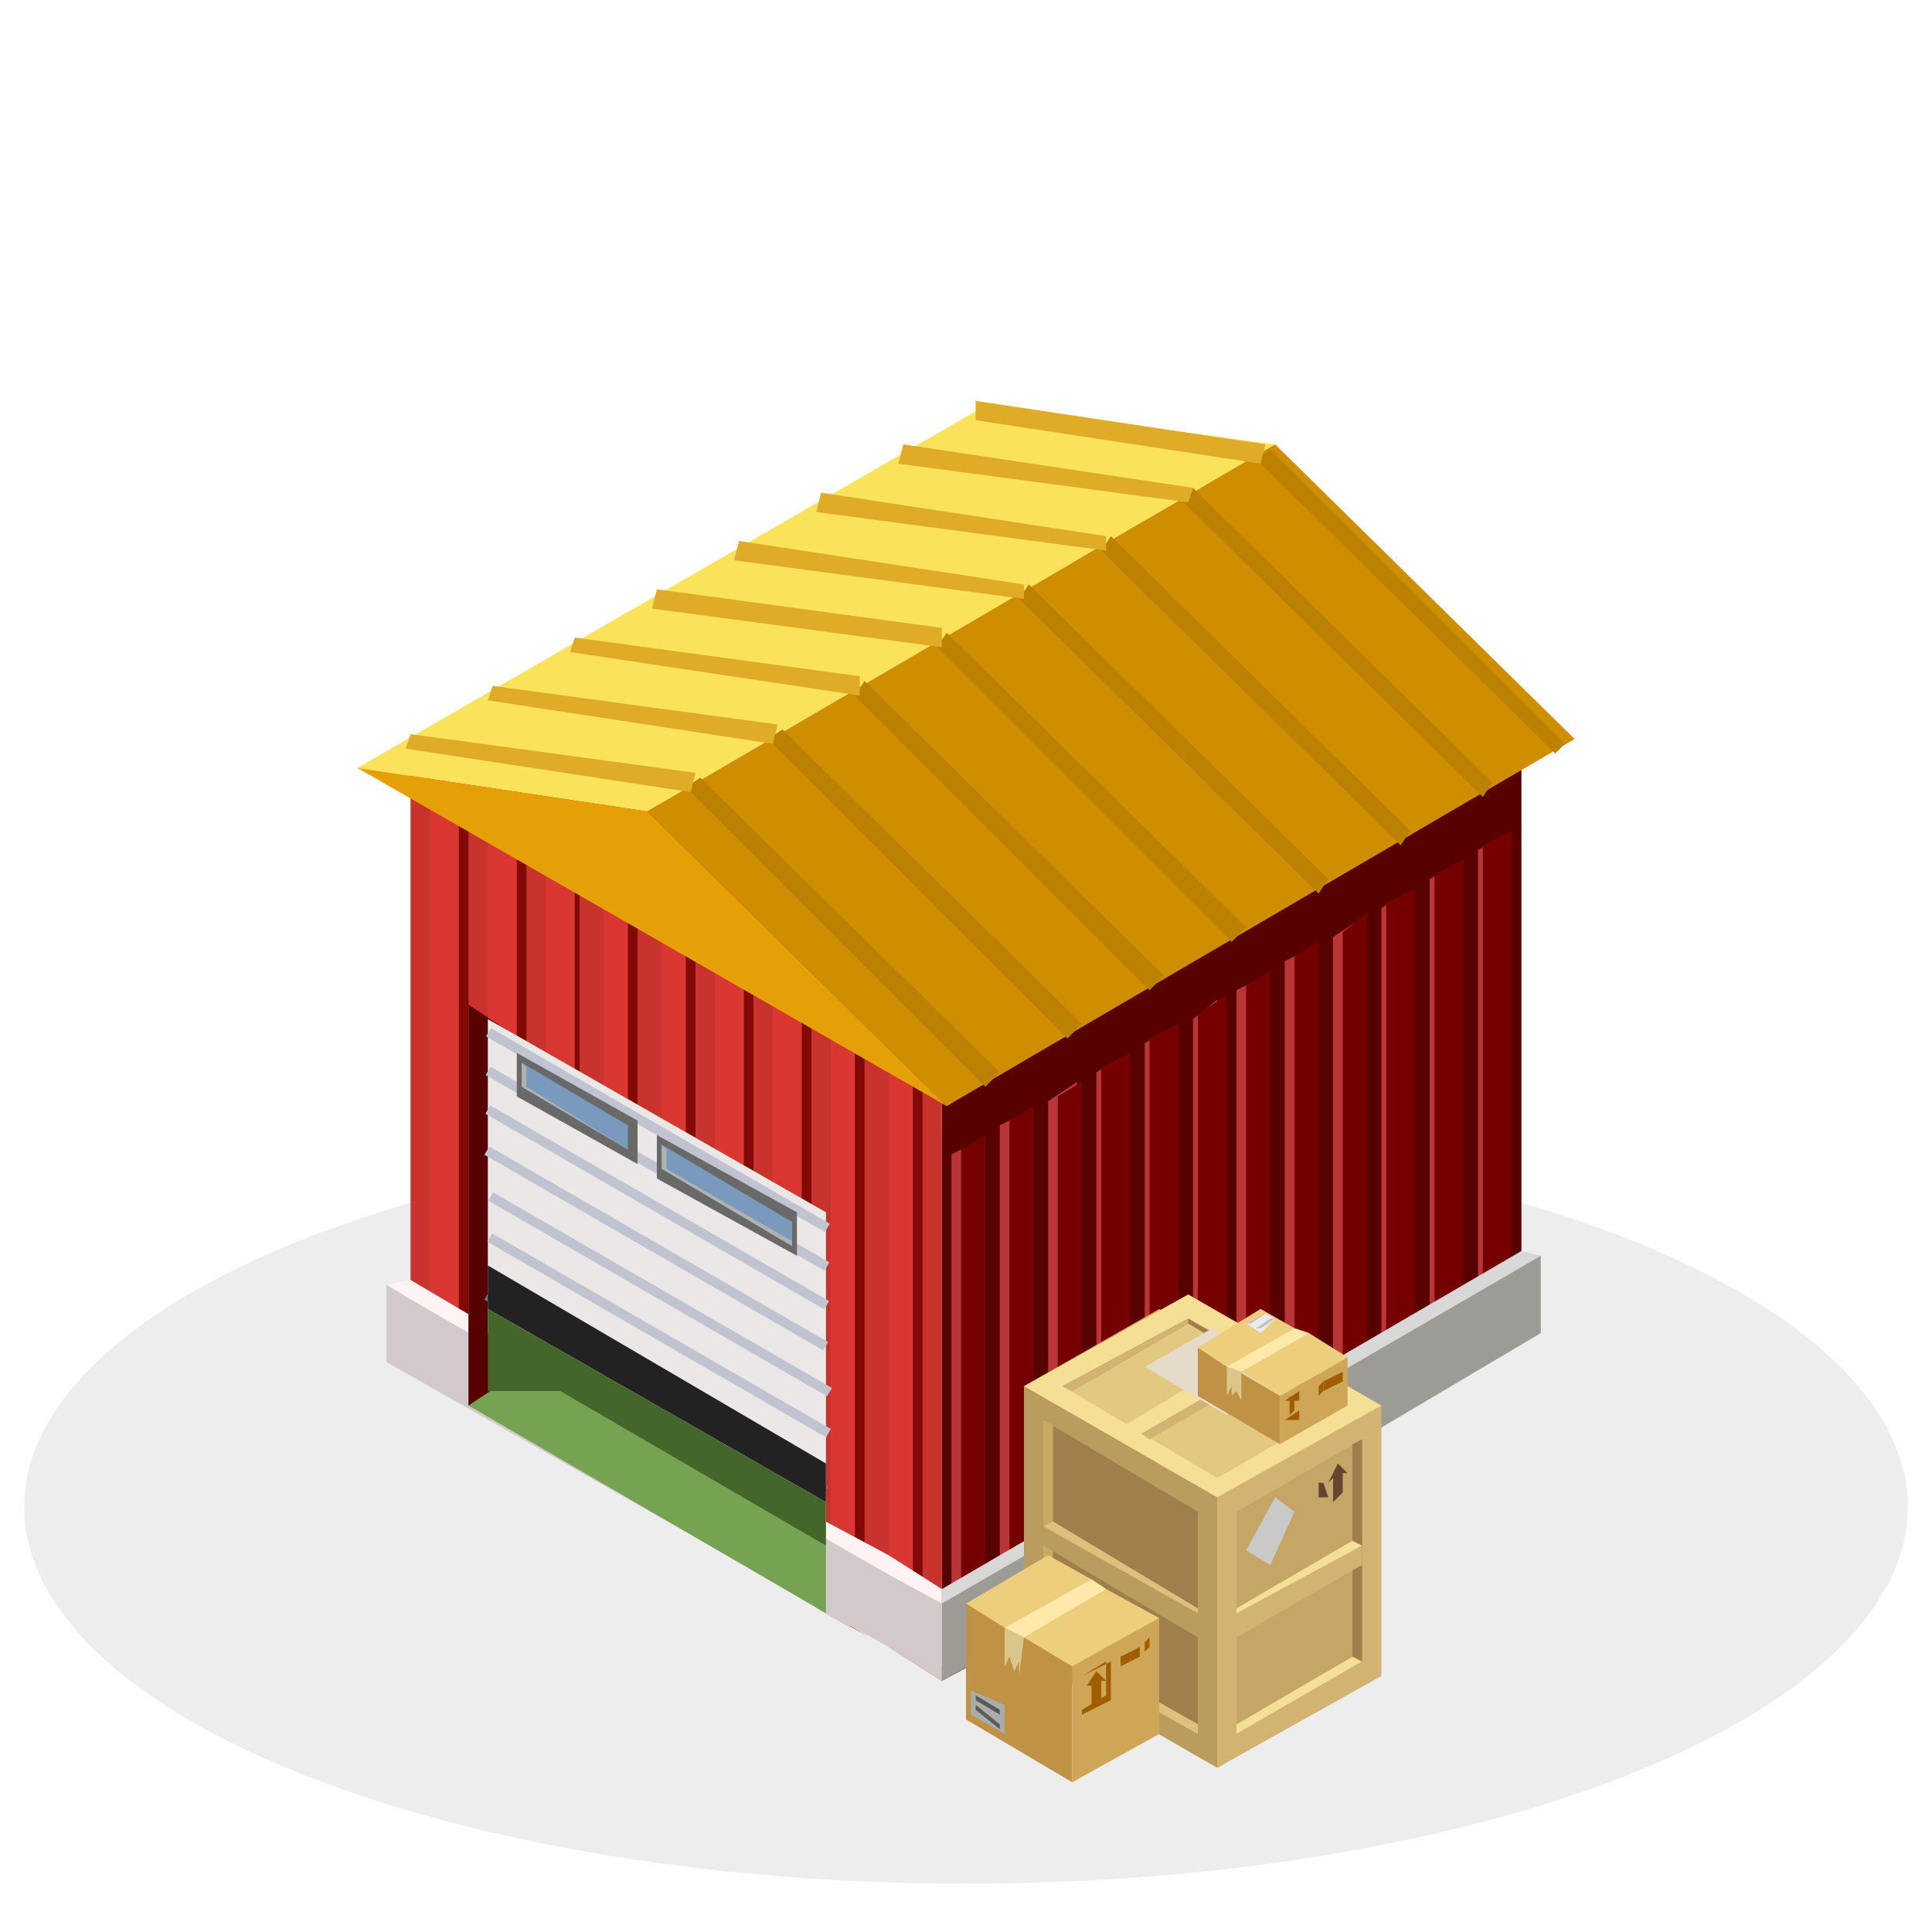 <svg xmlns="http://www.w3.org/2000/svg" viewBox="0 0 40 40" width="40px" height="40px"><title>processo-producao-01</title><g style="isolation:isolate"><ellipse cx="20" cy="31.2" rx="19.5" ry="7.8" fill="#ededed"/><polygon points="31.5 15.3 31.5 27.8 24.3 32.1 24 31.9 20.8 33.8 20.8 34.1 19.5 34.8 19.5 22.3 31.5 15.3" fill="#570100"/><polygon points="29.6 18.2 30.1 17.9 30.1 27.5 29.6 27.8 29.6 18.2" fill="#ba3636"/><polygon points="30.6 17.6 31.1 17.3 31.1 26.9 30.6 27.2 30.6 17.6" fill="#ba3636"/><polygon points="28.6 18.8 29.1 18.5 29.1 28.1 28.6 28.4 28.6 18.8" fill="#ba3636"/><polygon points="27.6 19.4 28.2 19 28.2 28.7 27.6 29 27.6 19.4" fill="#ba3636"/><polygon points="26.6 19.9 27.2 19.6 27.2 29.2 26.6 29.5 26.6 19.9" fill="#ba3636"/><polygon points="25.6 20.5 26.2 20.2 26.2 29.8 25.6 30.1 25.6 20.5" fill="#ba3636"/><polygon points="24.7 21.1 25.2 20.7 25.2 30.4 24.7 30.7 24.7 21.1" fill="#ba3636"/><polygon points="23.7 21.6 24.2 21.3 24.2 30.9 23.7 31.3 23.7 21.6" fill="#ba3636"/><polygon points="22.7 22.2 23.2 21.9 23.2 31.5 22.7 31.8 22.7 22.2" fill="#ba3636"/><polygon points="21.7 22.8 22.3 22.4 22.3 32.1 21.7 32.4 21.7 22.8" fill="#ba3636"/><polygon points="20.7 23.3 21.3 23 21.3 32.6 20.7 33 20.7 23.3" fill="#ba3636"/><polygon points="19.7 23.9 20.3 23.6 20.3 33.2 19.7 33.5 19.7 23.9" fill="#ba3636"/><polygon points="29.7 18.1 30.3 17.8 30.3 27.4 29.7 27.7 29.7 18.1" fill="#750000"/><polygon points="30.7 17.5 31.3 17.2 31.3 26.8 30.7 27.1 30.7 17.5" fill="#750000"/><polygon points="28.7 18.7 29.3 18.4 29.3 28 28.7 28.3 28.7 18.7" fill="#750000"/><polygon points="27.8 19.3 28.3 18.9 28.3 28.6 27.8 28.9 27.8 19.3" fill="#750000"/><polygon points="26.8 19.8 27.3 19.5 27.3 29.1 26.8 29.5 26.8 19.8" fill="#750000"/><polygon points="25.8 20.4 26.3 20.1 26.3 29.7 25.8 30 25.8 20.4" fill="#750000"/><polygon points="24.8 21 25.4 20.6 25.4 30.3 24.8 30.6 24.8 21" fill="#750000"/><polygon points="23.8 21.5 24.4 21.2 24.4 30.8 23.8 31.2 23.8 21.5" fill="#750000"/><polygon points="22.8 22.1 23.4 21.8 23.4 31.4 22.8 31.7 22.8 22.1" fill="#750000"/><polygon points="21.9 22.7 22.4 22.4 22.4 32 21.9 32.3 21.9 22.7" fill="#750000"/><polygon points="20.9 23.2 21.4 22.9 21.4 32.5 20.9 32.9 20.9 23.2" fill="#750000"/><polygon points="19.9 23.8 20.4 23.5 20.4 33.1 19.9 33.4 19.9 23.8" fill="#750000"/><polygon points="31.5 25.9 31.9 26 23.8 32 21.3 33.5 19.5 34.5 19.5 32.9 31.5 25.9" fill="#d8d8d8"/><polygon points="31.9 26 31.9 27.6 23.8 32.4 21.3 33.8 19.5 34.8 19.5 33.2 31.9 26" fill="#9d9b96"/><polygon points="8.5 16 20.5 9 31.5 15.3 19.5 22.3 8.5 16" fill="#d1c9ca"/><polygon points="20.5 10.6 29.5 15.8 30.3 15.3 20.5 9.7 10 15.8 11.4 16 20.5 10.6" fill="#7e898d"/><polygon points="20.5 9.7 20.5 10.6 11.4 16 10 15.8 20.5 9.7" fill="#545354"/><polygon points="12.4 16.1 21.2 11 20.5 10.6 11.4 16 12.4 16.1" fill="#8f8f8f"/><polygon points="19.5 34.8 18.4 34.1 18.4 33.9 11 29.6 18 33.9 8.5 28.4 8.5 16 13.9 16.7 19.5 22.3 19.5 34.8" fill="#c9332e"/><polygon points="9.7 27.9 9.7 16.7 9.1 16.4 9.1 27.6 9.7 27.9" fill="#820905"/><polygon points="10.9 17.4 10.3 17 10.3 28.3 10.9 28.6 10.9 17.4" fill="#820905"/><polygon points="12 18 11.5 17.7 11.5 28.9 12 29.3 12 18" fill="#820905"/><polygon points="13.2 18.7 12.7 18.4 12.7 29.6 13.2 29.9 13.2 18.7" fill="#820905"/><polygon points="14.4 19.4 13.8 19.1 13.8 30.3 14.4 30.6 14.4 19.4" fill="#820905"/><polygon points="15.6 20.1 15 19.8 15 31 15.6 31.3 15.6 20.1" fill="#820905"/><polygon points="16.8 20.8 16.2 20.5 16.2 31.7 16.8 32 16.8 20.8" fill="#820905"/><polygon points="17.9 21.5 17.4 21.2 17.4 32.3 17.9 32.7 17.9 21.5" fill="#820905"/><polygon points="19.1 22.2 18.6 21.9 18.6 33 19.1 33.3 19.1 22.2" fill="#820905"/><polygon points="9.5 27.8 9.5 16.6 8.9 16.3 8.9 27.5 9.5 27.8" fill="#db3732"/><polygon points="10.7 17.3 10.1 16.9 10.1 28.2 10.7 28.5 10.7 17.3" fill="#db3732"/><polygon points="11.9 17.9 11.3 17.6 11.3 28.8 11.9 29.2 11.9 17.9" fill="#db3732"/><polygon points="13 18.6 12.5 18.3 12.5 29.5 13 29.8 13 18.6" fill="#db3732"/><polygon points="14.2 19.3 13.7 19 13.7 30.2 14.2 30.5 14.2 19.3" fill="#db3732"/><polygon points="15.4 20 14.8 19.7 14.8 30.9 15.4 31.2 15.4 20" fill="#db3732"/><polygon points="16.6 20.7 16 20.4 16 31.6 16.6 31.9 16.6 20.7" fill="#db3732"/><polygon points="17.7 21.4 17.2 21.1 17.2 32.2 17.7 32.6 17.7 21.4" fill="#db3732"/><polygon points="18.9 22.1 18.4 21.8 18.4 32.9 18.9 33.2 18.9 22.1" fill="#db3732"/><polygon points="18.4 32.2 18.4 32.2 15.6 30.7 8.5 26.5 8.5 26.5 8 26.6 18.4 33.8 18.4 33.8 19.5 34.5 19.5 32.9 18.4 32.2" fill="#fff3f4"/><polygon points="18.4 32.6 18.4 32.6 15.6 31 8.5 26.9 8 26.6 8 28.2 18.4 34.1 18.4 34.1 19.5 34.8 19.5 33.2 18.4 32.6" fill="#d3c9ca"/><polygon points="26.4 9.2 13.4 16.8 7.4 15.9 20.4 8.4 26.4 9.2" fill="#fae35a"/><polygon points="7.4 15.9 19.6 22.9 13.4 16.8 7.4 15.9" fill="#e6a007"/><polygon points="26.4 9.2 13.4 16.8 19.6 22.9 32.6 15.3 26.4 9.2" fill="#cf8d00"/><polygon points="20.4 22.5 14.2 16.3 14.5 16.1 20.7 22.2 20.4 22.5" fill="#bd8100"/><polygon points="22.1 21.5 15.9 15.3 16.2 15.1 22.4 21.2 22.1 21.5" fill="#bd8100"/><polygon points="23.8 20.5 17.7 14.4 17.9 14.1 24.1 20.2 23.8 20.5" fill="#bd8100"/><polygon points="25.5 19.5 19.4 13.4 19.6 13.1 25.8 19.2 25.5 19.5" fill="#bd8100"/><polygon points="27.3 18.5 21.1 12.4 21.3 12.1 27.5 18.2 27.3 18.5" fill="#bd8100"/><polygon points="29 17.5 22.8 11.4 23 11.1 29.2 17.2 29 17.5" fill="#bd8100"/><polygon points="30.7 16.5 24.5 10.4 24.7 10.1 30.9 16.2 30.7 16.5" fill="#bd8100"/><polygon points="14.3 16.4 8.4 15.5 8.5 15.2 14.4 16 14.3 16.4" fill="#e0ac28"/><polygon points="16 15.4 10.1 14.5 10.2 14.2 16.1 15 16 15.4" fill="#e0ac28"/><polygon points="17.8 14.4 11.8 13.5 11.9 13.2 17.8 14 17.8 14.4" fill="#e0ac28"/><polygon points="19.5 13.4 13.5 12.6 13.6 12.2 19.5 13 19.5 13.4" fill="#e0ac28"/><polygon points="21.2 12.4 15.2 11.6 15.3 11.2 21.2 12.1 21.2 12.4" fill="#e0ac28"/><polygon points="22.9 11.4 16.9 10.6 17 10.2 22.9 11.1 22.9 11.4" fill="#e0ac28"/><polygon points="24.6 10.4 18.6 9.6 18.7 9.2 24.7 10.1 24.6 10.4" fill="#e0ac28"/><polygon points="32.2 15.6 26 9.5 26.3 9.3 32.4 15.4 32.2 15.6" fill="#bd8100"/><polygon points="26.1 9.6 20.2 8.7 20.2 8.3 26.2 9.2 26.1 9.6" fill="#e0ac28"/><polygon points="16.9 31.8 16.9 33.3 17.6 33.7 17.6 32.2 16.9 31.8" fill="#d3c9ca"/><polygon points="9.7 20.8 9.7 29.1 17.1 33.4 17.1 31.1 17.1 25.1 10.1 21.1 9.7 20.8" fill="#75a352"/><polygon points="9.7 20.8 9.7 29.1 10.6 28.5 10.6 21.4 9.7 20.8" fill="#570100"/><polygon points="10.1 21.1 10.1 27.6 17.1 32 17.1 25.1 10.1 21.1" fill="#ebe7e7"/><rect x="13.5" y="19.3" width="0.2" height="8.1" transform="translate(-13.4 23.5) rotate(-60)" fill="#c0c4d1"/><rect x="13.5" y="20.9" width="0.2" height="8.1" transform="translate(-14.8 24.3) rotate(-60)" fill="#c0c4d1"/><rect x="13.5" y="20.1" width="0.2" height="8.1" transform="translate(-14.1 23.9) rotate(-60)" fill="#c0c4d1"/><rect x="13.5" y="21.8" width="0.2" height="8.1" transform="translate(-15.6 24.7) rotate(-60)" fill="#c0c4d1"/><rect x="13.5" y="22.7" width="0.2" height="8.1" transform="translate(-16.3 25.2) rotate(-60)" fill="#c0c4d1"/><rect x="13.5" y="23.6" width="0.2" height="8.1" transform="translate(-17.1 25.6) rotate(-60)" fill="#c0c4d1"/><rect x="13.5" y="24.8" width="0.2" height="8.1" transform="translate(-18.2 26.2) rotate(-60)" fill="#73757d"/><polygon points="17.1 30.3 10.1 26.2 10.1 27.1 17.1 31.1 17.1 30.3" fill="#222"/><polygon points="10.1 27.1 10.1 28.8 11.6 28.8 17.1 32 17.1 31.1 10.1 27.1" fill="#44662a"/><polygon points="16.5 25.1 13.6 23.5 13.6 24.4 16.5 26 16.5 25.1" fill="#696969"/><polygon points="13.7 24.2 13.7 23.7 16.4 25.3 16.4 25.8 13.7 24.2" fill="#799abc"/><polygon points="13.8 24.2 13.8 23.8 13.7 23.7 13.7 24.2 16.4 25.8 16.4 25.7 13.8 24.2" fill="#b1b1b1"/><polygon points="10.7 21.8 10.7 22.7 13.2 24.1 13.2 23.2 10.7 21.8" fill="#696969"/><polygon points="10.8 22.5 10.8 22 13 23.3 13 23.8 10.8 22.5" fill="#799abc"/><polygon points="10.9 22.5 10.9 22.1 10.8 22 10.8 22.5 13 23.8 13 23.8 10.9 22.5" fill="#b1b1b1"/><polygon points="25.2 36.6 21.2 34.3 21.2 28.7 25.2 31 25.2 36.6" fill="#ba9d5e"/><polygon points="24.8 31.3 24.8 35.9 21.6 34.1 21.6 29.4 24.8 31.3" fill="#a17f4c"/><polygon points="28 29.4 25.2 31 25.2 36.6 28 35 28 29.4" fill="#d1a64f"/><polygon points="25.2 36.6 28.6 34.7 28.6 29.1 25.2 31 25.2 36.6" fill="#d2b371"/><polygon points="25.6 31.3 25.6 35.9 28.2 34.4 28.2 29.8 25.6 31.3" fill="#c5a666"/><polygon points="28 34.3 28 29.9 28.2 29.8 28.2 34.4 25.6 35.9 25.6 35.7 28 34.3" fill="#a17f4c"/><polygon points="25.6 33.3 25.6 33.6 28.2 32 28 31.9 25.6 33.3" fill="#f5df95"/><polygon points="28.2 32.4 28.2 32 25.6 33.4 25.6 33.9 28.2 32.4" fill="#d2b371"/><polygon points="28 34.3 28.2 34.4 25.6 35.9 25.6 35.7 28 34.3" fill="#f5df95"/><polygon points="21.8 34 21.8 29.5 21.6 29.4 21.6 34.1 24.8 35.9 24.8 35.7 21.8 34" fill="#c9a963"/><polygon points="24.8 33.3 24.8 33.6 21.6 31.6 21.8 31.5 24.8 33.3" fill="#dfbf7b"/><polygon points="21.6 32 21.6 31.6 24.8 33.4 24.8 33.9 21.6 32" fill="#ba9d5e"/><polygon points="21.8 34 21.6 34.1 24.8 35.9 24.8 35.7 21.8 34" fill="#dfbf7b"/><polygon points="28 29.4 25.2 31 21.2 28.7 24 27.1 28 29.4" fill="#d1a64f"/><polygon points="21.2 28.7 24.6 26.8 28.6 29.1 25.2 31 21.2 28.7" fill="#f5df95"/><polygon points="25.2 30.6 22 28.7 24.6 27.3 27.8 29.1 25.2 30.6" fill="#e3c87f"/><polygon points="24.6 27.4 27.6 29.2 27.8 29.1 24.6 27.3 22 28.7 22.2 28.8 24.6 27.4" fill="#a17f4c"/><polygon points="23.8 29.8 23.5 29.6 26.2 28.2 26.2 28.4 23.8 29.8" fill="#d2b371"/><polygon points="25.8 28 26.2 28.2 23.6 29.7 23.3 29.5 25.8 28" fill="#f5df95"/><polygon points="24.6 27.4 24.6 27.3 22 28.7 22.2 28.8 24.6 27.4" fill="#d2b371"/><polygon points="27.8 30.5 27.8 30.9 27.6 31.1 27.6 30.6 27.5 30.7 27.7 30.3 27.9 30.5 27.8 30.5" fill="#654532"/><polygon points="26.4 31 25.8 32.1 26.3 32.4 26.8 31.3 26.4 31" fill="#c9c9c9"/><path d="M27.4,30.7h-.1v.2h0V31h.2Z" fill="#654532"/><polygon points="22.2 36.9 20 35.6 20 33.2 22.2 34.5 22.2 36.9" fill="#bf9245"/><polygon points="24 33.5 22.2 34.5 22.2 36.9 24 35.9 24 33.5" fill="#cfa658"/><path d="M22.4,35.5v-.8h0l.6-.3v.8h0Zm0-.8v.7l.5-.3v-.7Z" fill="#a05e00"/><polygon points="22.8 34.8 22.8 35.2 22.6 35.3 22.6 34.9 22.5 34.9 22.7 34.6 22.9 34.8 22.8 34.8" fill="#a05e00"/><polygon points="24 33.5 22.2 34.5 21.2 33.9 20.8 33.7 20 33.2 21.7 32.2 22.6 32.7 22.9 32.9 24 33.5" fill="#edce7d"/><polygon points="21.2 33.9 20.8 33.7 22.6 32.7 22.9 32.9 21.2 33.9" fill="#fee9ab"/><polygon points="20.8 35.9 20.1 35.5 20.1 35 20.8 35.3 20.8 35.9" fill="#ababab"/><polygon points="20.7 35.8 20.2 35.5 20.2 35.5 20.7 35.8 20.7 35.8" fill="#595959"/><polygon points="20.7 35.8 20.2 35.4 20.2 35.4 20.7 35.7 20.7 35.8" fill="#595959"/><polygon points="20.7 35.7 20.2 35.4 20.2 35.3 20.7 35.7 20.7 35.7" fill="#595959"/><polygon points="20.7 35.6 20.2 35.3 20.2 35.3 20.7 35.6 20.7 35.6" fill="#595959"/><polygon points="20.7 35.5 20.2 35.2 20.2 35.1 20.7 35.4 20.7 35.5" fill="#595959"/><polygon points="20.8 33.7 20.8 34.5 20.9 34.3 21 34.6 21.1 34.4 21.1 34.7 21.2 33.9 20.8 33.7" fill="#dbc68a"/><polygon points="23.4 34.2 23.2 34.3 23.2 34.5 23.4 34.4 23.4 34.2" fill="#a05e00"/><polygon points="23.6 34.1 23.4 34.2 23.4 34.4 23.6 34.3 23.6 34.1" fill="#a05e00"/><polygon points="23.8 33.9 23.7 34 23.7 34.2 23.8 34.1 23.8 33.9" fill="#a05e00"/><polygon points="25.1 27.5 23.7 28.3 25.4 29.3 26.8 28.5 25.1 27.5" fill="#e6daca" style="mix-blend-mode:multiply"/><polygon points="26.5 29.9 24.8 28.9 24.8 27.9 26.5 28.9 26.5 29.9" fill="#bf9245"/><polygon points="27.9 28.1 26.5 28.9 26.5 29.9 27.9 29.1 27.9 28.1" fill="#cfa658"/><polygon points="27.9 28.1 26.5 28.9 25.7 28.4 25.4 28.3 24.8 27.9 26.1 27.1 26.8 27.5 27.1 27.6 27.9 28.1" fill="#edce7d"/><polygon points="25.7 28.4 25.4 28.3 26.8 27.5 27.1 27.6 25.7 28.4" fill="#fee9ab"/><polygon points="25.4 28.3 25.4 28.9 25.5 28.7 25.5 28.9 25.6 28.8 25.7 29 25.7 28.4 25.4 28.3" fill="#dbc68a"/><polygon points="27.4 28.6 27.3 28.7 27.3 28.9 27.4 28.8 27.4 28.6" fill="#a05e00"/><polygon points="27.6 28.5 27.4 28.6 27.4 28.8 27.6 28.7 27.6 28.5" fill="#a05e00"/><polygon points="27.8 28.4 27.6 28.5 27.6 28.7 27.8 28.6 27.8 28.4" fill="#a05e00"/><polygon points="26.4 27.3 26.1 27.6 25.8 27.4 26.2 27.2 26.4 27.3" fill="#ebebeb"/><polygon points="26.4 27.3 26.1 27.5 26 27.5 26.4 27.3 26.4 27.3" fill="#bfbfbf"/><polygon points="26.4 27.3 26 27.5 26 27.5 26.3 27.3 26.4 27.3" fill="#bfbfbf"/><polygon points="26.3 27.3 26 27.5 26 27.5 26.3 27.3 26.3 27.3" fill="#bfbfbf"/><polygon points="26.3 27.3 25.9 27.5 25.9 27.5 26.3 27.3 26.3 27.3" fill="#bfbfbf"/><polygon points="26.2 27.2 25.9 27.4 25.8 27.4 26.2 27.2 26.2 27.2" fill="#bfbfbf"/><path d="M26.6,29.4V29h0l.3-.2v.4h0Zm0-.4v.4h.3v-.4Z" fill="#a05e00"/><polygon points="26.8 29 26.8 29.2 26.7 29.3 26.7 29.1 26.7 29.1 26.7 28.9 26.8 29 26.8 29" fill="#a05e00"/></g></svg>